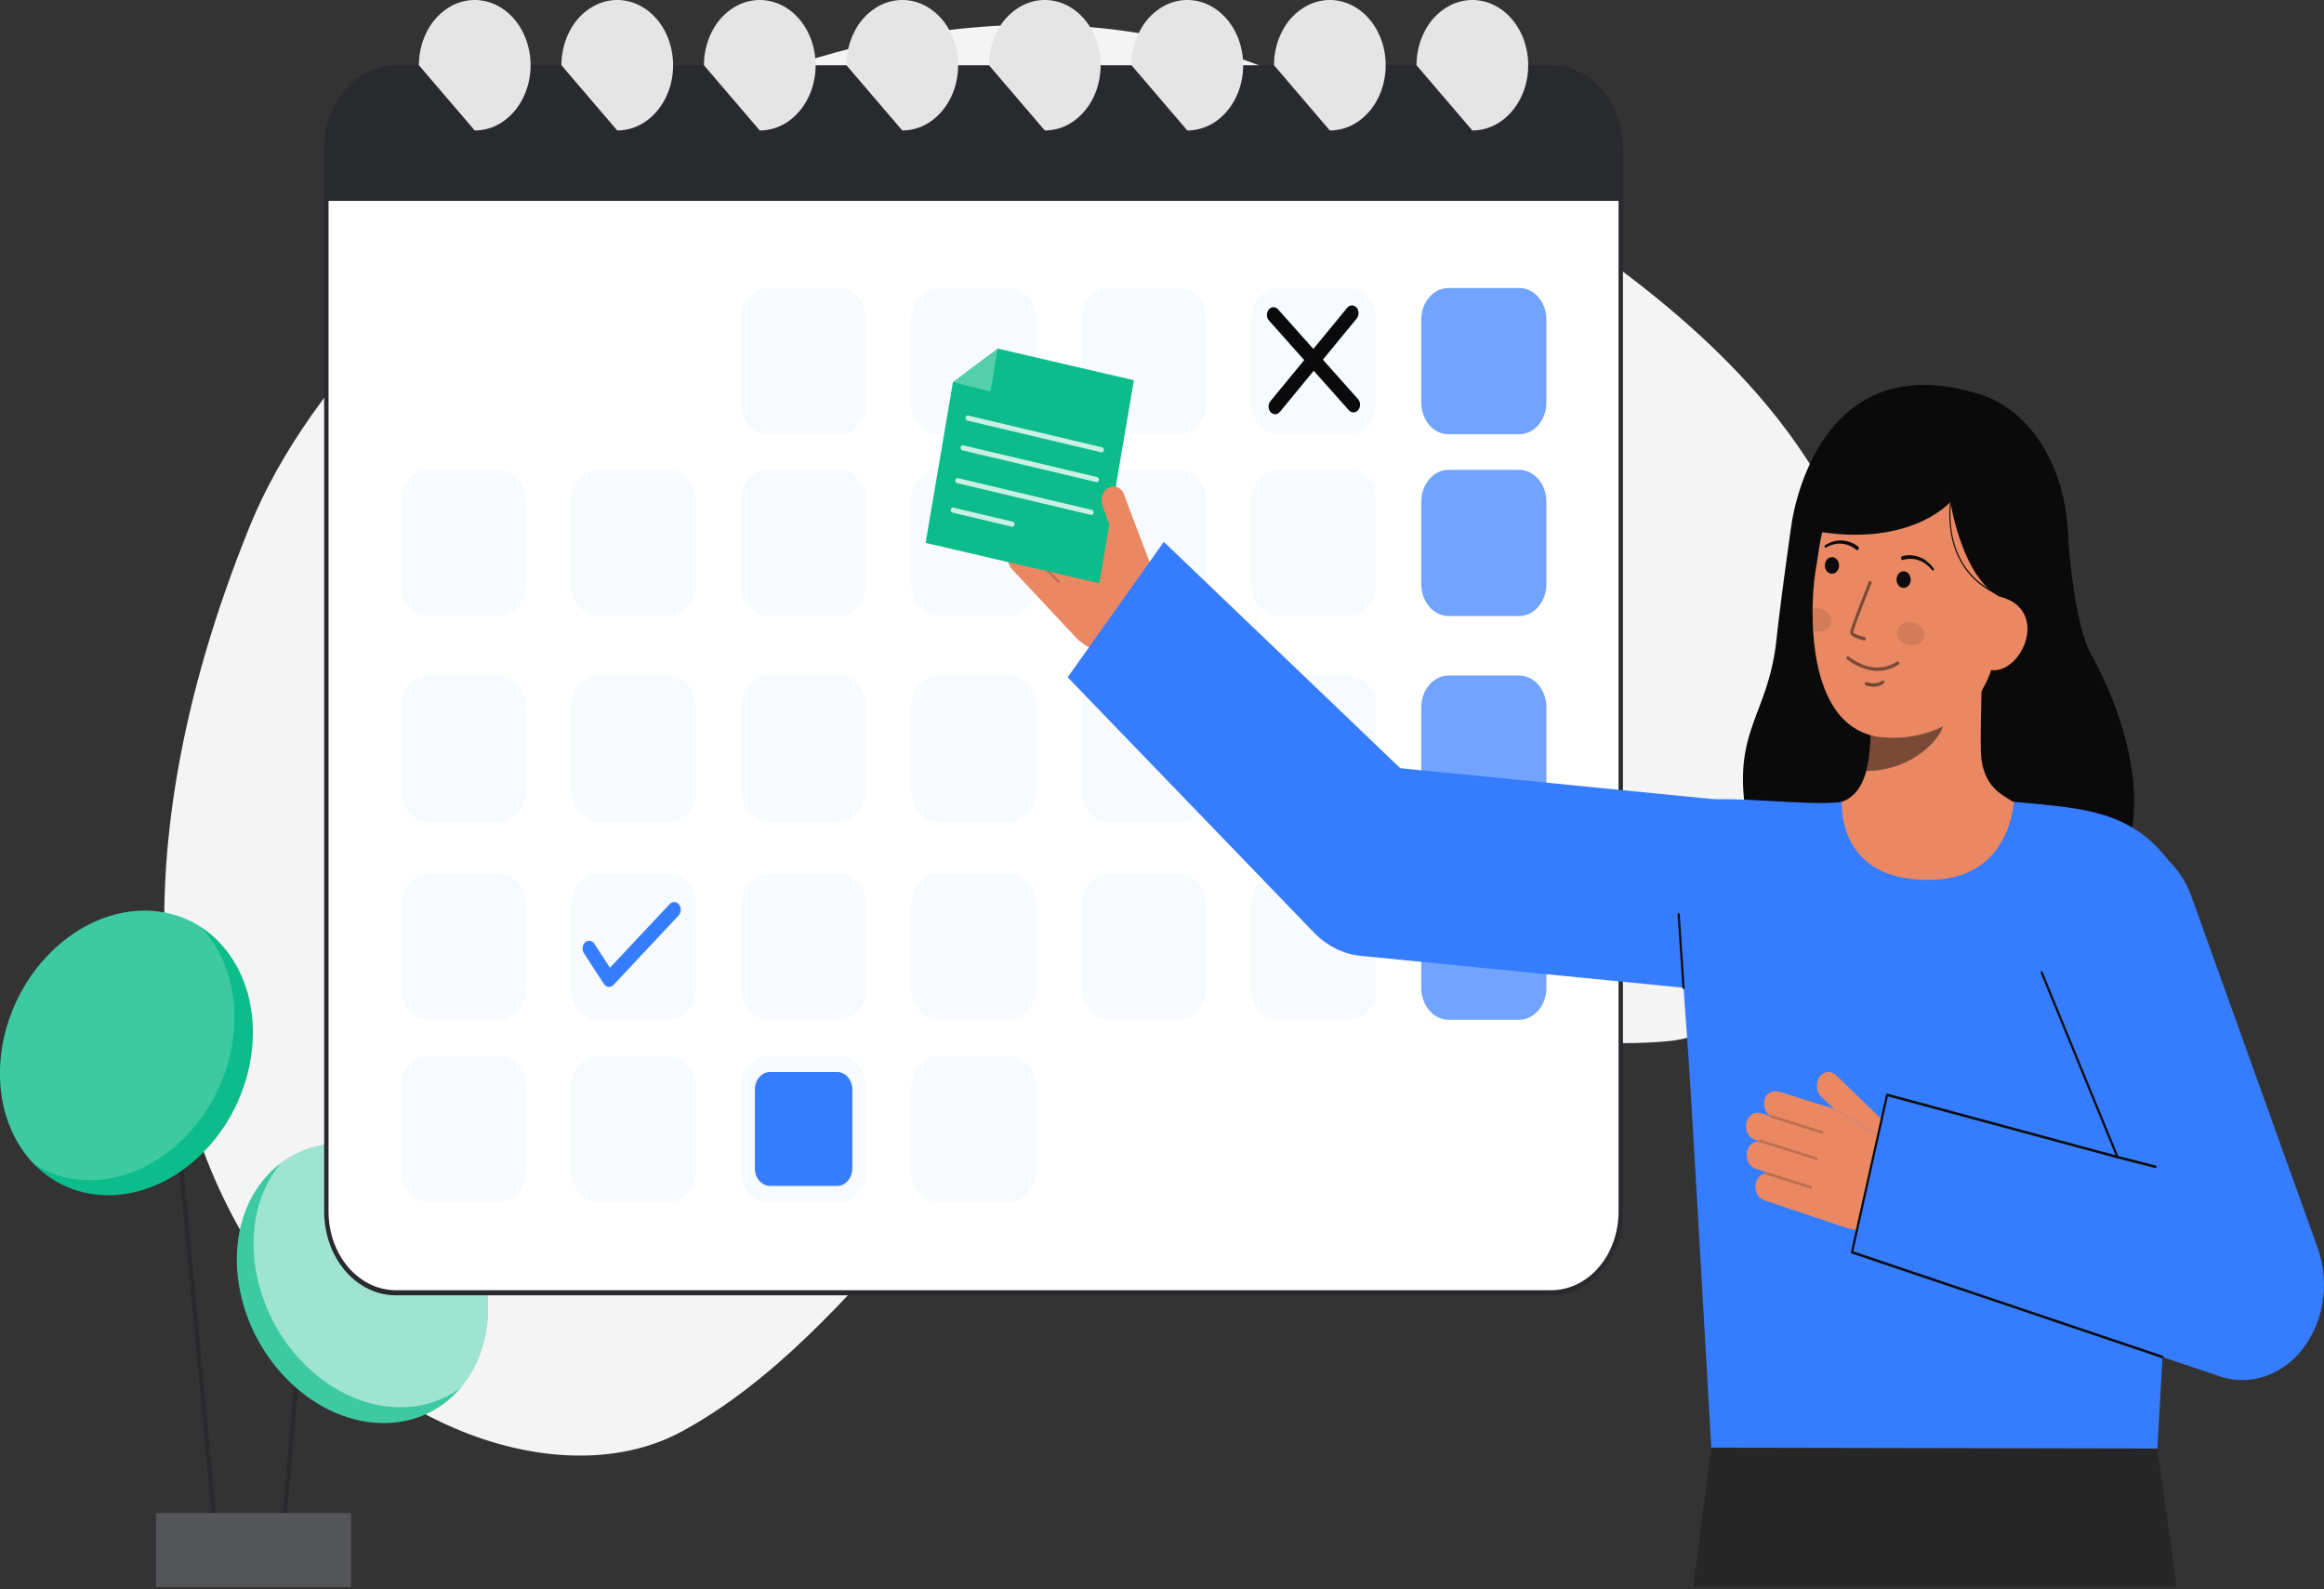 <svg width="98" height="67" fill="none" xmlns="http://www.w3.org/2000/svg"><rect width="100%" height="100%" fill="#333333" stroke="none"/><g clip-path="url('#clip0_2_49248')"><path d="M55.128 3.632c-18.002-8.674-39.592 6.24-44.59 18.541-12 29.54 8.97 43.174 18.196 38.187 3.851-2.082 6.997-5.637 10.037-9.096 4.497-5.115 10.682-8.15 16.956-8.318 4.885-.131 9.746 1.4 14.617.95 4.872-.45 9.174-8.298 9.042-14.005-.202-8.71-4.955-16.957-24.258-26.259Z" fill="#F4F4F4"/><path d="m7.061 42.013-.182.023 2.254 24.068.183-.023L7.06 42.013ZM12.899 52.52 11.79 65.338l.183.022 1.109-12.818-.183-.022Z" fill="#292A2E"/><path d="M14.806 63.789H6.578v3.12h8.228v-3.12Z" fill="#292A2E"/><path opacity=".2" d="M14.806 63.789H6.578v3.12h8.228v-3.12Z" fill="#fff"/><path d="M19.767 58.044c1.559-2.42.816-6.147-1.66-8.323-2.475-2.176-5.745-1.978-7.304.443-1.559 2.42-.816 6.146 1.66 8.323 2.475 2.176 5.745 1.978 7.304-.443Z" fill="#0CBC8B"/><path opacity=".2" d="M19.767 58.044c1.559-2.42.816-6.147-1.66-8.323-2.475-2.176-5.745-1.978-7.304.443-1.559 2.42-.816 6.146 1.66 8.323 2.475 2.176 5.745 1.978 7.304-.443Z" fill="#fff"/><path opacity=".5" d="M19.766 58.044a4.283 4.283 0 0 1-.341.463c-1.716 1.281-4.249 1.08-6.258-.687-2.475-2.176-3.218-5.902-1.66-8.323a4.51 4.51 0 0 1 .342-.463c1.717-1.281 4.248-1.079 6.258.687 2.475 2.177 3.218 5.903 1.66 8.323Z" fill="#fff"/><path d="M8.283 48.86c2.453-2.212 3.12-6.005 1.49-8.472-1.631-2.467-4.94-2.675-7.392-.463C-.072 42.137-.74 45.93.89 48.397c1.63 2.468 4.94 2.675 7.392.463Z" fill="#0CBC8B"/><path opacity=".2" d="M7.507 48.226c-1.9 1.714-4.313 1.975-6.062.86a4.732 4.732 0 0 1-.553-.69c-1.63-2.466-.964-6.26 1.488-8.47 1.9-1.713 4.313-1.976 6.062-.86.203.207.388.438.553.688 1.63 2.467.964 6.26-1.488 8.472Z" fill="#fff"/><path d="M65.42 2.858H16.688c-1.616 0-2.926 1.531-2.926 3.42v44.806c0 1.888 1.31 3.419 2.926 3.419h48.73c1.616 0 2.926-1.53 2.926-3.419V6.277c0-1.888-1.31-3.419-2.926-3.419Z" fill="#fff"/><path d="M65.42 54.61H16.688c-.8 0-1.568-.373-2.133-1.034-.566-.66-.884-1.557-.885-2.492V6.277c0-.935.319-1.831.885-2.492.566-.661 1.333-1.033 2.133-1.034h48.73c.8.001 1.568.373 2.133 1.034.566.661.884 1.557.885 2.492v44.807c0 .935-.319 1.831-.885 2.492-.565.661-1.332 1.033-2.133 1.034ZM16.688 2.966c-.752 0-1.472.35-2.004.97-.53.621-.83 1.463-.83 2.341v44.807c0 .878.3 1.72.83 2.34.532.622 1.252.97 2.004.972h48.73c.752-.001 1.472-.35 2.004-.971.531-.621.83-1.463.83-2.34V6.276c0-.878-.299-1.72-.83-2.34-.532-.621-1.252-.97-2.004-.971H16.69Z" fill="#292A2E"/><path opacity=".7" d="M64.068 12.143h-2.992c-.631 0-1.142.597-1.142 1.334v3.496c0 .737.51 1.334 1.142 1.334h2.992c.63 0 1.142-.597 1.142-1.334v-3.496c0-.737-.512-1.334-1.142-1.334ZM64.056 19.807h-2.969c-.637 0-1.153.604-1.153 1.348v3.47c0 .743.516 1.347 1.153 1.347h2.97c.636 0 1.153-.604 1.153-1.348v-3.47c0-.744-.517-1.347-1.154-1.347ZM64.056 28.48h-2.969c-.637 0-1.153.603-1.153 1.347v3.47c0 .744.516 1.347 1.153 1.347h2.97c.636 0 1.153-.603 1.153-1.347v-3.47c0-.744-.517-1.348-1.154-1.348ZM64.056 36.83h-2.969c-.637 0-1.153.603-1.153 1.348v3.47c0 .743.516 1.347 1.153 1.347h2.97c.636 0 1.153-.604 1.153-1.348v-3.47c0-.744-.517-1.347-1.154-1.347Z" fill="#367CFF"/><g opacity=".2" fill="#367CFF"><path opacity=".2" d="M42.553 12.143h-2.992c-.63 0-1.142.597-1.142 1.334v3.496c0 .737.511 1.334 1.142 1.334h2.992c.63 0 1.142-.597 1.142-1.334v-3.496c0-.737-.511-1.334-1.142-1.334ZM35.382 12.143H32.39c-.63 0-1.142.597-1.142 1.334v3.496c0 .737.511 1.334 1.142 1.334h2.992c.63 0 1.142-.597 1.142-1.334v-3.496c0-.737-.511-1.334-1.142-1.334ZM49.725 12.143h-2.992c-.63 0-1.142.597-1.142 1.334v3.496c0 .737.511 1.334 1.142 1.334h2.992c.63 0 1.142-.597 1.142-1.334v-3.496c0-.737-.511-1.334-1.142-1.334ZM56.896 12.143h-2.992c-.631 0-1.142.597-1.142 1.334v3.496c0 .737.511 1.334 1.142 1.334h2.992c.63 0 1.142-.597 1.142-1.334v-3.496c0-.737-.511-1.334-1.142-1.334ZM42.542 19.807h-2.97c-.637 0-1.153.604-1.153 1.348v3.47c0 .743.516 1.347 1.153 1.347h2.97c.637 0 1.153-.604 1.153-1.348v-3.47c0-.744-.516-1.347-1.153-1.347ZM49.714 19.807h-2.97c-.637 0-1.153.604-1.153 1.348v3.47c0 .743.516 1.347 1.153 1.347h2.97c.636 0 1.153-.604 1.153-1.348v-3.47c0-.744-.517-1.347-1.153-1.347ZM56.884 19.807h-2.969c-.637 0-1.153.604-1.153 1.348v3.47c0 .743.516 1.347 1.153 1.347h2.97c.636 0 1.153-.604 1.153-1.348v-3.47c0-.744-.517-1.347-1.154-1.347ZM21.028 19.807h-2.97c-.636 0-1.153.604-1.153 1.348v3.47c0 .743.517 1.347 1.154 1.347h2.969c.637 0 1.153-.604 1.153-1.348v-3.47c0-.744-.516-1.347-1.153-1.347ZM28.2 19.807h-2.97c-.637 0-1.153.604-1.153 1.348v3.47c0 .743.516 1.347 1.153 1.347h2.97c.637 0 1.153-.604 1.153-1.348v-3.47c0-.744-.516-1.347-1.153-1.347ZM35.37 19.807h-2.969c-.637 0-1.153.604-1.153 1.348v3.47c0 .743.516 1.347 1.153 1.347h2.97c.637 0 1.153-.604 1.153-1.348v-3.47c0-.744-.516-1.347-1.153-1.347ZM42.542 28.48h-2.97c-.637 0-1.153.603-1.153 1.347v3.47c0 .744.516 1.347 1.153 1.347h2.97c.637 0 1.153-.603 1.153-1.347v-3.47c0-.744-.516-1.348-1.153-1.348ZM49.714 28.48h-2.97c-.637 0-1.153.603-1.153 1.347v3.47c0 .744.516 1.347 1.153 1.347h2.97c.636 0 1.153-.603 1.153-1.347v-3.47c0-.744-.517-1.348-1.153-1.348ZM56.884 28.48h-2.969c-.637 0-1.153.603-1.153 1.347v3.47c0 .744.516 1.347 1.153 1.347h2.97c.636 0 1.153-.603 1.153-1.347v-3.47c0-.744-.517-1.348-1.154-1.348ZM21.028 28.48h-2.97c-.636 0-1.153.603-1.153 1.347v3.47c0 .744.517 1.347 1.154 1.347h2.969c.637 0 1.153-.603 1.153-1.347v-3.47c0-.744-.516-1.348-1.153-1.348ZM28.2 28.48h-2.97c-.637 0-1.153.603-1.153 1.347v3.47c0 .744.516 1.347 1.153 1.347h2.97c.637 0 1.153-.603 1.153-1.347v-3.47c0-.744-.516-1.348-1.153-1.348ZM35.37 28.48h-2.969c-.637 0-1.153.603-1.153 1.347v3.47c0 .744.516 1.347 1.153 1.347h2.97c.637 0 1.153-.603 1.153-1.347v-3.47c0-.744-.516-1.348-1.153-1.348ZM42.542 36.83h-2.97c-.637 0-1.153.603-1.153 1.348v3.47c0 .743.516 1.347 1.153 1.347h2.97c.637 0 1.153-.604 1.153-1.348v-3.47c0-.744-.516-1.347-1.153-1.347ZM49.714 36.83h-2.97c-.637 0-1.153.603-1.153 1.348v3.47c0 .743.516 1.347 1.153 1.347h2.97c.636 0 1.153-.604 1.153-1.348v-3.47c0-.744-.517-1.347-1.153-1.347ZM56.884 36.83h-2.969c-.637 0-1.153.603-1.153 1.348v3.47c0 .743.516 1.347 1.153 1.347h2.97c.636 0 1.153-.604 1.153-1.348v-3.47c0-.744-.517-1.347-1.154-1.347ZM21.028 36.83h-2.97c-.636 0-1.153.603-1.153 1.348v3.47c0 .743.517 1.347 1.154 1.347h2.969c.637 0 1.153-.604 1.153-1.348v-3.47c0-.744-.516-1.347-1.153-1.347ZM28.2 36.83h-2.97c-.637 0-1.153.603-1.153 1.348v3.47c0 .743.516 1.347 1.153 1.347h2.97c.637 0 1.153-.604 1.153-1.348v-3.47c0-.744-.516-1.347-1.153-1.347ZM35.37 36.83h-2.969c-.637 0-1.153.603-1.153 1.348v3.47c0 .743.516 1.347 1.153 1.347h2.97c.637 0 1.153-.604 1.153-1.348v-3.47c0-.744-.516-1.347-1.153-1.347ZM42.542 44.516h-2.97c-.637 0-1.153.603-1.153 1.347v3.47c0 .744.516 1.347 1.153 1.347h2.97c.637 0 1.153-.603 1.153-1.347v-3.47c0-.744-.516-1.347-1.153-1.347ZM21.028 44.516h-2.97c-.636 0-1.153.603-1.153 1.347v3.47c0 .744.517 1.347 1.154 1.347h2.969c.637 0 1.153-.603 1.153-1.347v-3.47c0-.744-.516-1.347-1.153-1.347ZM28.2 44.516h-2.97c-.637 0-1.153.603-1.153 1.347v3.47c0 .744.516 1.347 1.153 1.347h2.97c.637 0 1.153-.603 1.153-1.347v-3.47c0-.744-.516-1.347-1.153-1.347ZM35.37 44.516h-2.969c-.637 0-1.153.603-1.153 1.347v3.47c0 .744.516 1.347 1.153 1.347h2.97c.637 0 1.153-.603 1.153-1.347v-3.47c0-.744-.516-1.347-1.153-1.347Z"/></g><path d="M68.346 6.277V8.47H13.764V6.277c0-.449.075-.893.222-1.308.147-.415.363-.792.634-1.11.272-.317.595-.569.95-.74.355-.173.735-.261 1.12-.261h48.73c.776 0 1.52.36 2.069 1.002.549.641.857 1.51.857 2.417Z" fill="#292A2E"/><path d="M23.675 2.751c0-.544.138-1.076.396-1.528A2.476 2.476 0 0 1 25.128.209c.43-.208.904-.262 1.36-.156.457.106.877.368 1.206.753.33.384.554.875.644 1.408.091.534.045 1.087-.134 1.59-.178.502-.48.932-.867 1.234a2.122 2.122 0 0 1-1.308.464M35.694 2.751c0-.544.138-1.076.397-1.528A2.476 2.476 0 0 1 37.148.209c.43-.208.903-.262 1.36-.156.457.106.876.368 1.206.753.329.384.553.875.644 1.408.09.534.044 1.087-.134 1.59-.178.502-.48.932-.867 1.234a2.121 2.121 0 0 1-1.308.464M47.714 2.751c0-.544.138-1.076.397-1.528A2.476 2.476 0 0 1 49.167.209c.43-.208.904-.262 1.36-.156.457.106.877.368 1.206.753.33.384.554.875.645 1.408.09.534.044 1.087-.134 1.59-.179.502-.48.932-.868 1.234a2.121 2.121 0 0 1-1.308.464M53.724 2.751c0-.544.138-1.076.396-1.528A2.476 2.476 0 0 1 55.177.209c.43-.208.904-.262 1.36-.156.457.106.877.368 1.206.753.33.384.553.875.644 1.408.091.534.044 1.087-.134 1.59-.178.502-.48.932-.867 1.234a2.121 2.121 0 0 1-1.308.464M17.665 2.751c0-.544.138-1.076.397-1.528A2.476 2.476 0 0 1 19.118.209c.43-.208.904-.262 1.36-.156.457.106.877.368 1.206.753.33.384.554.875.645 1.408.09.534.044 1.087-.134 1.59-.178.502-.48.932-.867 1.234a2.121 2.121 0 0 1-1.308.464M29.685 2.751c0-.544.138-1.076.396-1.528A2.476 2.476 0 0 1 31.138.209c.43-.208.904-.262 1.36-.156.457.106.877.368 1.206.753.33.384.553.875.644 1.408.091.534.044 1.087-.134 1.59-.178.502-.48.932-.867 1.234a2.121 2.121 0 0 1-1.308.464M41.704 2.751c0-.544.138-1.076.397-1.528A2.476 2.476 0 0 1 43.157.209c.43-.208.904-.262 1.36-.156.458.106.877.368 1.206.753.33.384.554.875.645 1.408.09.534.044 1.087-.134 1.59-.178.502-.48.932-.867 1.234a2.121 2.121 0 0 1-1.308.464M59.733 2.751c0-.544.139-1.076.397-1.528A2.476 2.476 0 0 1 61.187.209c.43-.208.903-.262 1.36-.156.457.106.876.368 1.206.753.329.384.553.875.644 1.408.09.534.044 1.087-.134 1.59-.178.502-.48.932-.867 1.234a2.121 2.121 0 0 1-1.308.464" fill="#E5E5E5"/><path d="m25.684 41.607-.025-.001a.25.25 0 0 1-.11-.04.296.296 0 0 1-.086-.087l-.84-1.292a.377.377 0 0 1-.019-.36.315.315 0 0 1 .071-.096.265.265 0 0 1 .098-.055.239.239 0 0 1 .211.033c.032.022.06.05.081.085l.656 1.008 2.518-2.685a.256.256 0 0 1 .2-.085.264.264 0 0 1 .194.106.36.36 0 0 1 .072.234.35.35 0 0 1-.09.225l-2.743 2.925a.257.257 0 0 1-.188.085ZM35.304 45.197h-2.836c-.351 0-.636.333-.636.744v3.314c0 .41.285.743.636.743h2.836c.352 0 .637-.333.637-.743V45.94c0-.41-.285-.744-.637-.744Z" fill="#367CFF"/><path d="M53.772 17.464a.25.25 0 0 1-.153-.054.32.32 0 0 1-.103-.144.376.376 0 0 1-.017-.186.347.347 0 0 1 .073-.166l3.235-3.935a.285.285 0 0 1 .09-.074.245.245 0 0 1 .214-.007.276.276 0 0 1 .093.068.33.33 0 0 1 .062.106.372.372 0 0 1-.057.358l-3.236 3.934a.28.28 0 0 1-.091.074.243.243 0 0 1-.11.026Z" fill="#0A0A0A"/><path d="M57.074 17.387a.258.258 0 0 1-.193-.09l-3.367-3.78a.328.328 0 0 1-.065-.105.37.37 0 0 1 .053-.36.283.283 0 0 1 .09-.072.244.244 0 0 1 .215-.003c.035.016.066.04.092.07l3.367 3.78c.04.045.068.103.08.167a.376.376 0 0 1-.014.19.32.32 0 0 1-.103.148.251.251 0 0 1-.155.055ZM87.22 22.846s.25 3.451.935 4.691c1.97 3.57 2.586 7.619.7 9.78-1.886 2.16-14.12 2.443-15.121-2.417-.843-4.091.825-4.567 1.181-7.964.161-1.537.62-4.763.62-4.763" fill="#0A0A0A"/><path d="M76.781 34.068c.021-.003.256 4.54 4.774 4.145 3.128-.274 4.243-4.152 4.316-4.152-.338-.084-.906-.205-1.055-.299-.493-.31-1.102-.63-1.261-1.748-.092-.644.063-3.94.016-4.592l-4.802 1.253c.067 1.376.536 4.567-1.11 5.132-.273.093-.568.18-.878.26Z" fill="#E98862"/><path opacity=".5" d="M78.702 32.503a4.68 4.68 0 0 0 .145-.87c.052-.675.042-1.354-.032-2.026.976-.154 1.895-.625 2.654-1.358.089.384.58 2.065.443 2.43-.256.692-1.462 1.824-3.21 1.824Z" fill="#0C0C0C"/><path d="M79.385 31.086c1.896.175 4.332-.76 4.795-3.716l.417-2.667c.463-2.955-.49-5.635-2.872-6.144-2.382-.509-4.537 1.507-5 4.462l-.185 1.18c-.177 1.135-.537 6.574 2.845 6.885Z" fill="#E98862"/><path opacity=".5" d="m78.612 26.999-.005-.001a2.337 2.337 0 0 1-.286-.083c-.14-.052-.324-.137-.3-.285.026-.168.705-1.901.782-2.098a.065.065 0 0 1 .035-.036.053.053 0 0 1 .046.002.068.068 0 0 1 .031.04.083.083 0 0 1 0 .053c-.29.738-.757 1.951-.774 2.065.016.052.249.15.488.201.015.004.03.014.038.029.01.015.013.033.011.052a.075.075 0 0 1-.023.046.055.055 0 0 1-.043.015ZM78.97 28.27a2.29 2.29 0 0 1-1.084-.472.074.074 0 0 1-.023-.044.081.081 0 0 1 .009-.051.063.063 0 0 1 .036-.03.053.053 0 0 1 .044.005c.703.528 1.4.61 2.013.235a.37.37 0 0 1 .039-.021.053.053 0 0 1 .045.003.069.069 0 0 1 .03.04.082.082 0 0 1 0 .053.066.066 0 0 1-.033.038l-.024.014a1.609 1.609 0 0 1-1.051.23Z" fill="#0C0C0C"/><path d="m86.505 25.619-2.134-.442c-1.62-.752-2.125-4.015-2.125-4.015s-1.95 2.248-6.71 1.011c0 0 .912-7.753 7.947-5.551 2.268.71 3.908 3.365 3.724 6.93-.128 2.498-.701 2.067-.701 2.067Z" fill="#0A0A0A"/><path d="M83.89 28.239c.725.155 1.453-.625 1.585-1.47.133-.846-.381-1.438-1.105-1.592l-.461.487-.64 2.442.622.133Z" fill="#E98862"/><path d="M78.271 23.173a1.14 1.14 0 0 0-.616-.25.95.95 0 0 0-.33.028c-.11.028-.215.073-.315.132l-.003.002a.04.04 0 0 1-.036.002.05.05 0 0 1-.027-.027.063.063 0 0 1-.002-.042.053.053 0 0 1 .024-.031 1.32 1.32 0 0 1 .335-.156c.117-.036.24-.051.36-.045.247.011.486.099.693.255.016.012.027.03.03.052a.094.094 0 0 1-.01.061.07.07 0 0 1-.044.035.062.062 0 0 1-.052-.011l-.002-.002-.005-.003ZM80.22 23.446a1.188 1.188 0 0 1 1.05.234c.098.081.188.176.267.283a.06.06 0 0 1 .012.039.059.059 0 0 1-.014.038.043.043 0 0 1-.033.015.044.044 0 0 1-.033-.017l-.002-.003a1.41 1.41 0 0 0-.256-.252 1.078 1.078 0 0 0-.953-.18l-.005.003a.06.06 0 0 1-.055-.008.074.074 0 0 1-.02-.021.095.095 0 0 1-.004-.092.08.08 0 0 1 .018-.024.066.066 0 0 1 .025-.014h.002Z" fill="#0C0C0C"/><path opacity=".52" d="M78.891 28.942a1.089 1.089 0 0 1-.208-.048.064.064 0 0 1-.037-.034.083.083 0 0 1-.005-.054.07.07 0 0 1 .029-.043.054.054 0 0 1 .046-.006c.41.134.641-.05.651-.057a.054.054 0 0 1 .045-.01c.016.003.03.013.038.028a.08.08 0 0 1-.012.098.73.73 0 0 1-.547.126Z" fill="#0C0C0C"/><path d="M84.368 25.136c-1.44-.593-1.931-1.737-2.09-2.593a4.88 4.88 0 0 1 0-1.731l.044.013a4.82 4.82 0 0 0 .001 1.709c.157.841.642 1.967 2.061 2.551l-.016.05Z" fill="#0C0C0C"/><path opacity=".1" d="M81.137 26.785c.023-.268-.21-.515-.523-.552-.312-.037-.584.15-.607.418-.023.267.21.514.523.551.312.037.584-.15.607-.417ZM77.222 26.203c-.023.267-.295.454-.607.418a.683.683 0 0 1-.16-.04c-.019-.317-.024-.622-.02-.906a.615.615 0 0 1 .264-.023c.312.036.546.283.523.551Z" fill="#0C0C0C"/><path d="m90.975 61.069.818 5.824H71.4l.763-5.86 18.812.036Z" fill="#262626"/><path d="M81.659 37.083c3.13-.172 3.262-3.276 3.262-3.276s1.55.117 2.582.28c1.688.267 2.804.85 3.69 1.886.825.963 1.324 2.09.793 8.743-.385 4.818-1.011 16.353-1.011 16.353l-18.813-.036s-.837-14.792-.995-16.96c-.3-4.14-.777-9.975.233-10.267 1.177-.339 5.018.219 6.26 0 .02-.003-.264 3.512 3.999 3.277Z" fill="#367CFF"/><path d="M47.4 20.856a.588.588 0 0 0-.117-.19.49.49 0 0 0-.172-.122.431.431 0 0 0-.392.03.591.591 0 0 0-.241.341.697.697 0 0 0 .023.443l.273.717-1.75-1.804c-.19-.205-.538-.313-.72-.047a.655.655 0 0 0-.042.722.036.036 0 0 0-.006.006l-.003.006-.295-.316a.486.486 0 0 0-.19-.126.43.43 0 0 0-.217-.02.458.458 0 0 0-.204.09.553.553 0 0 0-.151.185.682.682 0 0 0-.061.393c.019.136.077.26.165.35l.126.135a.065.065 0 0 0-.002.019.436.436 0 0 0-.336-.065.49.49 0 0 0-.293.202.678.678 0 0 0 .07.82l.309.33a.04.04 0 0 0-.022.003.046.046 0 0 0-.018.014.059.059 0 0 0-.01.027.431.431 0 0 0-.31.027.53.53 0 0 0-.235.237.682.682 0 0 0-.062.393c.02.136.078.26.166.35l2.633 2.814c.368.394.829.65 1.322.736.494.085.998-.003 1.449-.255l1.45-.809-2.137-5.636Z" fill="#E98862"/><path opacity=".2" d="M45.985 22.742a.043.043 0 0 1-.031.017.042.042 0 0 1-.033-.013l-1.661-1.719a.058.058 0 0 1-.016-.037.06.06 0 0 1 .012-.038.044.044 0 0 1 .031-.018c.012-.001.024.004.034.013l1.66 1.719c.005.004.009.01.012.016a.06.06 0 0 1-.007.059v.001ZM45.358 23.62a.043.043 0 0 1-.032.017.042.042 0 0 1-.033-.014l-1.854-1.918a.06.06 0 0 1-.004-.076.045.045 0 0 1 .032-.017c.012 0 .024.004.033.013l1.854 1.918c.005.005.008.01.011.017a.063.063 0 0 1 .002.04.054.054 0 0 1-.009.018v.002ZM44.68 24.574a.043.043 0 0 1-.03.017.042.042 0 0 1-.033-.013l-1.48-1.53a.057.057 0 0 1-.015-.037.06.06 0 0 1 .012-.04.044.044 0 0 1 .031-.017c.012 0 .024.004.033.013l1.48 1.53c.004.005.008.01.01.017a.061.061 0 0 1-.006.059l-.001.001Z" fill="#0C0C0C"/><path d="m49.077 22.846 9.97 9.542 14.719 1.455c.885.086 1.707.57 2.294 1.347.588.779.895 1.792.858 2.829-.037 1.037-.415 2.017-1.056 2.735-.64.719-1.494 1.12-2.383 1.12-.097 0-.195-.004-.293-.014l-15.804-1.561c-.705-.07-1.374-.392-1.917-.922L45.023 28.554l4.053-5.708Z" fill="#367CFF"/><path d="m46.357 24.591-7.326-1.702 1.154-6.78 1.886-1.413 5.743 1.335-1.457 8.56Z" fill="#0CBC8B"/><path opacity=".29" d="m42.07 14.697-1.885 1.412 1.587.4.299-1.813Z" fill="#FFFFFA"/><g opacity=".88" fill="#fff"><path opacity=".88" d="M46.455 19.071c-.006 0-.012 0-.018-.002l-5.648-1.339a.086.086 0 0 1-.033-.016.102.102 0 0 1-.025-.03.122.122 0 0 1-.013-.08.11.11 0 0 1 .039-.068.081.081 0 0 1 .069-.016l5.648 1.339c.022.005.042.02.055.041a.12.12 0 0 1-.012.144.085.085 0 0 1-.062.027ZM46.247 20.326c-.006 0-.012 0-.018-.002l-5.648-1.339a.093.093 0 0 1-.058-.046.122.122 0 0 1-.013-.08.11.11 0 0 1 .039-.069.081.081 0 0 1 .069-.015l5.648 1.339c.022.005.042.02.055.041a.12.12 0 0 1-.012.143.085.085 0 0 1-.062.028ZM46.023 21.71a.08.08 0 0 1-.018-.002l-5.647-1.339a.085.085 0 0 1-.033-.016.103.103 0 0 1-.026-.03c-.013-.023-.018-.052-.013-.08a.11.11 0 0 1 .04-.068.081.081 0 0 1 .068-.016l5.648 1.339c.022.005.042.02.055.042a.122.122 0 0 1-.012.143.085.085 0 0 1-.062.027ZM42.69 22.208c-.005 0-.011 0-.018-.002l-2.505-.594a.085.085 0 0 1-.033-.016.101.101 0 0 1-.026-.03.12.12 0 0 1-.014-.081.117.117 0 0 1 .014-.04.103.103 0 0 1 .026-.029.084.084 0 0 1 .034-.015.078.078 0 0 1 .036 0l2.505.595c.022.005.042.02.056.041a.12.12 0 0 1-.013.143.085.085 0 0 1-.061.028Z"/></g><path d="m46.865 22.344-.364-.986a.698.698 0 0 1-.024-.442.592.592 0 0 1 .242-.342.444.444 0 0 1 .392-.03.491.491 0 0 1 .172.122c.05.053.089.118.116.19M79.846 47.675l-2.421-2.344a.479.479 0 0 0-.177-.11.428.428 0 0 0-.39.055.532.532 0 0 0-.15.156.685.685 0 0 0-.086.432c.02.151.087.288.19.383l.517.501 2.435 1.474.082-.547Z" fill="#E98862"/><path d="m77.329 46.748-2.254-.706c-.25-.083-.602 0-.663.334a.674.674 0 0 0 .019.382.56.56 0 0 0 .218.286.047.047 0 0 0-.003.008v.007l-.385-.129a.429.429 0 0 0-.218-.015.46.46 0 0 0-.202.096.558.558 0 0 0-.148.188.655.655 0 0 0 .03.628.516.516 0 0 0 .282.227l.164.055c0 .006.002.012.005.018a.45.45 0 0 0-.325.116.598.598 0 0 0-.185.334.69.69 0 0 0 .07.435.53.53 0 0 0 .305.263l.402.134a.046.046 0 0 0-.018.014.058.058 0 0 0-.011.022.06.06 0 0 0 .001.03.49.49 0 0 0-.267.185.635.635 0 0 0-.12.335.67.67 0 0 0 .095.384.517.517 0 0 0 .282.227l3.429 1.149c.48.16.99.15 1.465-.03.474-.18.892-.522 1.2-.981l.99-1.48-4.158-2.516Z" fill="#E98862"/><path opacity=".2" d="M76.877 47.755a.053.053 0 0 1-.021.032.04.04 0 0 1-.035.005l-2.142-.675a.042.042 0 0 1-.017-.009.058.058 0 0 1-.018-.036.061.061 0 0 1 .01-.04.048.048 0 0 1 .014-.013.04.04 0 0 1 .035-.005l2.142.674a.047.047 0 0 1 .028.025.061.061 0 0 1 .004.04v.002ZM76.65 48.867a.053.053 0 0 1-.023.032.04.04 0 0 1-.034.005l-2.391-.752a.048.048 0 0 1-.028-.025.061.061 0 0 1-.004-.04.055.055 0 0 1 .021-.033.042.042 0 0 1 .035-.006l2.391.752a.045.045 0 0 1 .016.01c.005.004.009.01.012.015a.061.061 0 0 1 .004.04v.002ZM76.407 50.074a.053.053 0 0 1-.021.032.04.04 0 0 1-.035.005l-1.907-.6a.044.044 0 0 1-.017-.01.052.052 0 0 1-.012-.015.063.063 0 0 1-.005-.041.058.058 0 0 1 .008-.02.05.05 0 0 1 .014-.014.04.04 0 0 1 .036-.004l1.907.6a.043.043 0 0 1 .016.01c.005.004.009.009.012.015a.06.06 0 0 1 .004.04v.002Z" fill="#0C0C0C"/><path d="m78.095 52.795 15.578 5.254c.627.195 1.289.178 1.909-.048a3.455 3.455 0 0 0 1.593-1.229 4.366 4.366 0 0 0 .788-2.032 4.641 4.641 0 0 0-.26-2.21l-5.31-14.783a4.084 4.084 0 0 0-.774-1.283 3.425 3.425 0 0 0-1.136-.84 3.004 3.004 0 0 0-1.323-.268c-.452.013-.898.13-1.311.345a3.5 3.5 0 0 0-1.098.904 4.165 4.165 0 0 0-.719 1.326 4.633 4.633 0 0 0 .066 3.078l3.193 7.774-9.712-2.624-1.484 6.636Z" fill="#367CFF"/><path d="M91.19 57.266a.04.04 0 0 1-.012-.003l-13.096-4.417a.048.048 0 0 1-.027-.025.062.062 0 0 1-.005-.04l1.484-6.636a.053.053 0 0 1 .021-.032.04.04 0 0 1 .034-.006l9.62 2.598-3.152-7.673a.06.06 0 0 1-.004-.042.057.057 0 0 1 .01-.02.047.047 0 0 1 .014-.012.04.04 0 0 1 .036-.002.045.045 0 0 1 .016.011.056.056 0 0 1 .01.018l3.194 7.774a.063.063 0 0 1-.006.057.047.047 0 0 1-.02.017.04.04 0 0 1-.026.001l-9.67-2.61-1.46 6.534 13.052 4.402c.011.004.02.012.026.023.006.01.009.024.007.036a.057.057 0 0 1-.015.033.042.042 0 0 1-.03.014Z" fill="#0C0C0C"/><path d="M90.895 49.244h-.01l-1.603-.409a.047.047 0 0 1-.029-.023.062.062 0 0 1-.006-.04.055.055 0 0 1 .02-.034.04.04 0 0 1 .034-.007l1.604.407c.01.003.02.01.027.021a.06.06 0 0 1-.006.072.043.043 0 0 1-.03.013ZM70.992 41.697a.043.043 0 0 1-.032-.014.058.058 0 0 1-.014-.035l-.205-3.094c0-.007 0-.014.002-.02a.059.059 0 0 1 .01-.02.05.05 0 0 1 .013-.012.04.04 0 0 1 .035-.003.044.044 0 0 1 .016.01c.005.005.009.01.011.017a.06.06 0 0 1 .005.02l.205 3.094a.06.06 0 0 1-.011.039.044.044 0 0 1-.035.018ZM77.251 24.188c.165 0 .299-.156.299-.349 0-.192-.134-.348-.299-.348-.164 0-.298.156-.298.348 0 .193.134.349.298.349ZM80.274 24.784c.165 0 .298-.156.298-.348 0-.193-.133-.349-.298-.349-.165 0-.298.156-.298.349 0 .192.133.348.298.348Z" fill="#0C0C0C"/><path d="M92.55 67H2.924" fill="#292A2E"/></g><defs><clipPath id="clip0_2_49248"><path fill="#fff" d="M0 0h98v67H0z"/></clipPath></defs></svg>